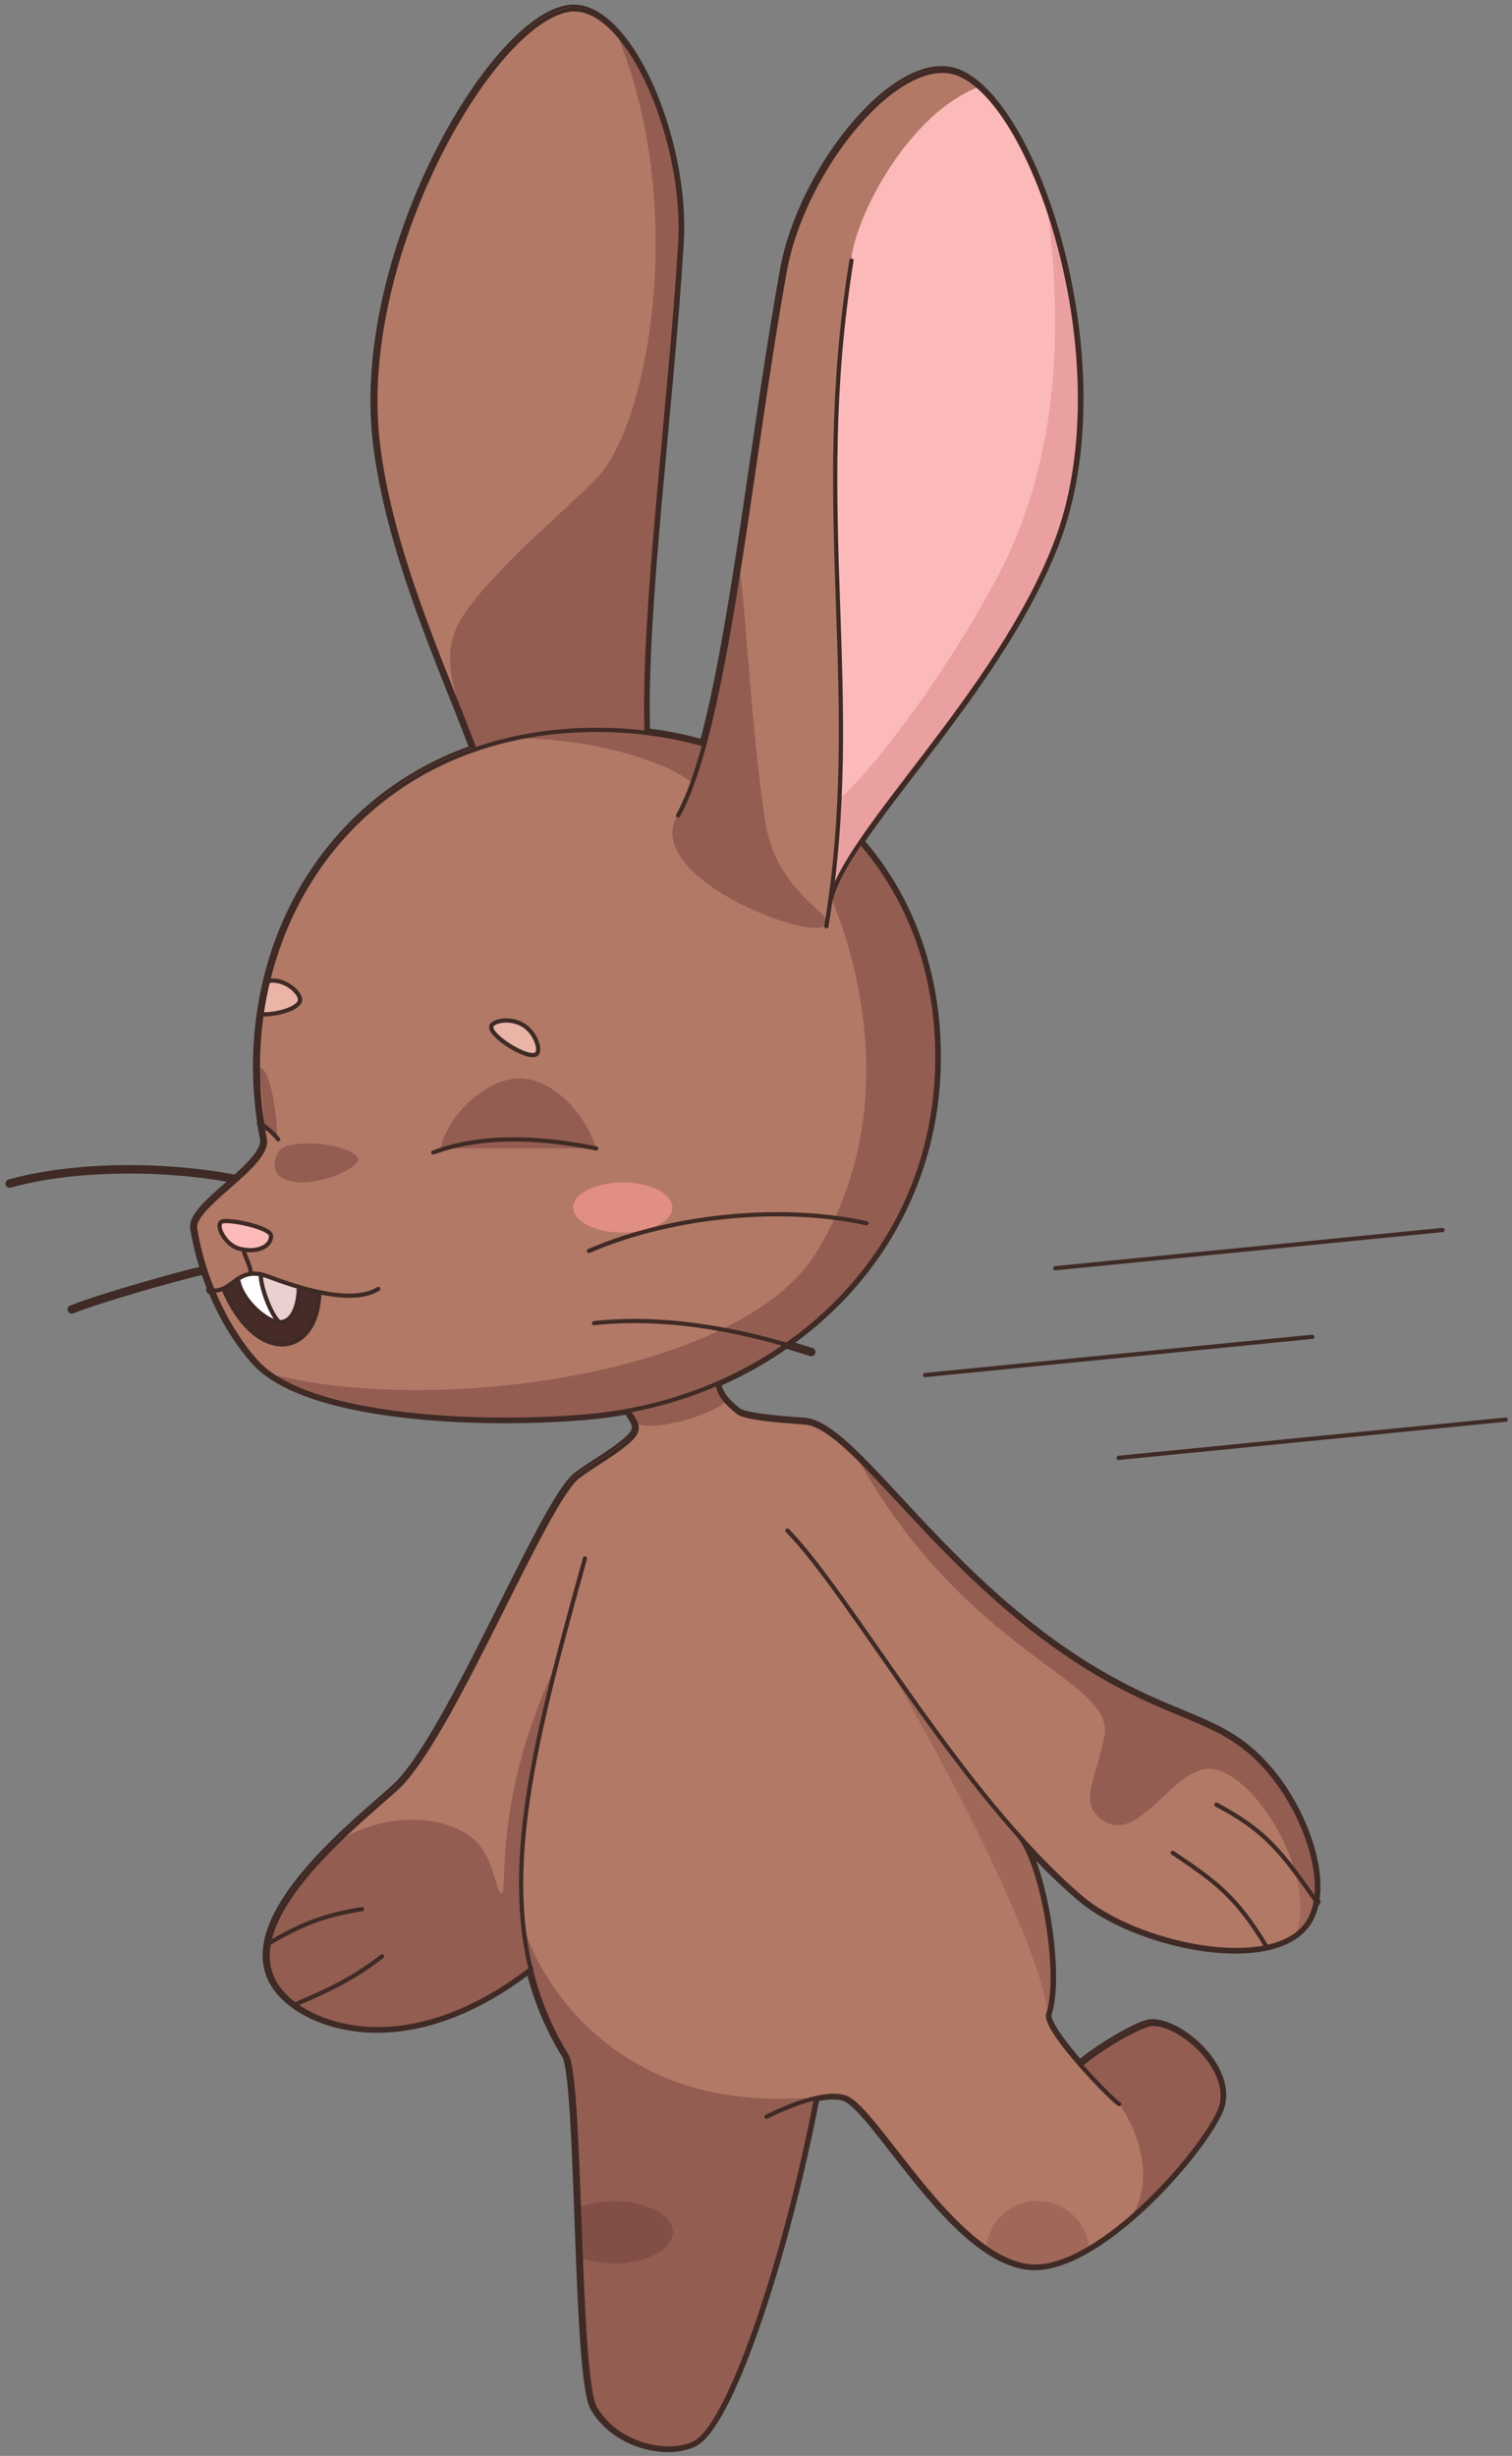 <svg xmlns="http://www.w3.org/2000/svg" width="359" height="583" fill="none" xmlns:v="https://vecta.io/nano"><rect width="100%" height="100%" fill="#808080" stroke="none"/><style><![CDATA[.B{stroke-linejoin:round}.C{stroke-linecap:round}.D{fill:#935d51}.E{fill:#a06858}.F{fill:#b27967}]]></style><g stroke="#3f2a25" stroke-width="2" class="B C"><path d="M125.981 467.195l-.133.099c-29.067 22.327-52.063 13.764-59.16 5.565-3.061-3.528-3.822-7.519-3.044-11.66 2.895-15.519 27.148-33.29 31.533-38.027 13.119-14.161 34.097-66.714 41.856-72.759 3.358-2.617 9.463-5.863 12.706-9.11 2.663-2.666.529-4.256-.712-6.575h-.016m92.346 100.485l.447.513c4.781 5.35 9.694 10.285 14.691 14.559 10.025 8.579 30.936 14.575 44.089 11.776 4.036-.862 7.329-2.535 9.364-5.234 1.224-1.607 1.968-3.561 2.316-5.747 1.472-8.895-3.607-21.482-10.075-29.581-10.191-12.737-19.257-12.223-37.059-21.763-39.92-21.366-61.509-61.182-74.231-62.209-2.432-.199-13.815-.845-15.767-2.385-3.242-2.567-4.417-4.223-4.963-6.857m-44.321 139.009a69.71 69.71 0 0 0 8.504 20.472c3.573 5.83 2.515 76.552 6.799 83.773 5.41 9.109 17.586 11.295 23.625 8.264 8.09-4.057 21.226-42.35 28.836-81.885m62.85-7.751c1.77-2.186 13.847-9.855 17.073-9.855 7.279 0 20.15 11.81 15.7 21.068-5.493 11.461-29.763 38.259-45.148 36.454-17.967-2.103-36.215-37.381-43.477-40.015-1.837-.662-4.351-.497-6.998.099"/><path d="M241.357 435.212l.447.514c5.889 7.387 9.943 33.224 6.915 42.218-.645 1.904 3.425 7.304 7.743 12.223m56.066-38.707c-.082-.132-.182-.264-.264-.38M204.183 199.777c11.432 13.15 18.215 30.607 18.215 51.112 0 29.017-14.211 53.066-35.784 68.204-5.096 3.594-10.605 6.675-16.445 9.192m-3.11-151.663c-4.401-1.275-8.967-2.202-13.698-2.766m-40.814 3.959c-25.974 8.993-43.08 30.028-49.069 54.938-2.63 10.848-3.143 22.425-1.357 34.069a62.23 62.23 0 0 0 .596 3.511c1.158 6.062-17.404 15.817-16.56 21.184.546 3.362 1.373 6.724 2.432 9.97.529 1.607 1.108 3.18 1.754 4.72 2.73 6.659 6.419 12.638 10.489 17.076 12.209 13.284 53.569 15.006 78.782 12.737a97.25 97.25 0 0 0 9.397-1.292h.016"/><path d="M50.343 306.207c-.132 0-.265 0-.413-.033m117.129-129.552c7.594-28.04 12.391-75.359 19.125-112.509 4.417-24.297 27.313-52.354 41.276-46.69 18.728 7.602 38.961 70.242 23.046 111.449-10.555 27.361-34.213 53.033-46.323 70.904m-91.636-21.961c-7.527-19.991-20.1-47.22-23.062-73.206-5.013-43.858 27.049-99.624 45.446-102.423 13.748-2.087 27.909 30.723 26.42 55.368-2.349 38.773-8.95 87.5-7.99 116.302m-91.239 92.982l-.149-.116M2.299 280.966c14.426-4.091 36.032-4.505 53.701-1.06m-7.411 21.565c-7.064 1.656-24.104 6.443-31.566 9.374m175.596 10.103l-6.005-1.855"/></g><g fill="#bc7171"><path d="M312.214 450.748c-.347 2.17-1.092 4.124-2.316 5.731-2.035 2.683-5.327 4.373-9.364 5.234-13.135 2.815-34.063-3.197-44.089-11.76-5.161-4.422-10.224-9.556-15.137-15.105h-.017c6.138 6.625 10.489 33.556 7.379 42.748-.646 1.905 3.424 7.321 7.742 12.24 1.77-2.203 13.831-9.855 17.073-9.855 7.28 0 20.151 11.793 15.7 21.068-5.492 11.444-29.762 38.259-45.148 36.454-17.966-2.12-36.231-37.382-43.493-40.032-1.837-.662-4.351-.497-6.982.1-7.61 39.534-20.746 77.843-28.835 81.885-6.056 3.031-18.215.844-23.625-8.265-4.301-7.221-3.226-77.943-6.8-83.757a69.64 69.64 0 0 1-8.503-20.487c-29.067 22.342-52.063 13.763-59.161 5.581-3.061-3.528-3.822-7.519-3.044-11.66 2.895-15.535 27.148-33.307 31.532-38.027 13.119-14.178 34.08-66.714 41.856-72.776 3.341-2.6 9.463-5.863 12.689-9.109 2.68-2.667.529-4.24-.728-6.576 7.378-1.374 14.492-3.544 21.176-6.442.529 2.633 1.72 4.289 4.963 6.873 1.952 1.54 13.334 2.17 15.75 2.368 12.738 1.027 34.328 40.843 74.232 62.226 17.817 9.523 26.883 9.01 37.074 21.763 6.469 8.099 11.548 20.703 10.075 29.58z"/><path d="M57.705 296.187c3.673.58 6.551-.993 6.452-3.345-.099-1.971-10.439-4.108-11.779-3.28-1.456.895.86 5.433 4.119 6.36a11.26 11.26 0 0 0 1.208.265zm17.9 10.07c-1.588-.331-3.226-.762-4.897-1.242-2.382-.696-4.798-1.54-7.213-2.451a13.15 13.15 0 0 0-1.737-.514c-1.009-.215-1.886-.231-2.647-.099-1.092.166-1.985.613-2.812 1.143-1.208.762-2.25 1.722-3.491 2.285 7.726 18.517 22.45 16.563 22.797.878zm128.529-106.828c11.431 13.151 18.214 30.608 18.214 51.112 0 29.018-14.227 53.083-35.784 68.204-5.095 3.595-10.621 6.675-16.444 9.193-6.684 2.898-13.798 5.068-21.176 6.442-3.077.58-6.204 1.011-9.381 1.292-25.212 2.269-66.572.563-78.781-12.72-4.07-4.455-7.759-10.434-10.489-17.092a64.13 64.13 0 0 1-1.754-4.721c-1.075-3.246-1.902-6.591-2.432-9.954-.463-2.981 5.046-7.32 9.844-11.626 3.838-3.445 7.23-6.874 6.717-9.574l-.596-3.478c-1.357-8.861-1.39-17.705-.182-26.202h.033c3.64.149 8.818-1.407 9.082-3.296.265-1.788-3.656-5.366-7.577-4.604 5.989-24.91 23.095-45.944 49.069-54.938 8.569-2.981 18.099-4.637 28.505-4.687 4.202 0 8.305.215 12.308.729a85.27 85.27 0 0 1 13.698 2.766c7.594-28.041 12.392-75.36 19.125-112.509 4.401-24.297 27.314-52.354 41.277-46.673 18.727 7.602 38.96 70.225 23.045 111.449-10.555 27.344-34.196 53.016-46.322 70.887zm-76.945 50.3c1.009-.91-.083-4.471-2.465-6.376-3.144-2.501-7.859-1.59-8.272-.232-.679 2.203 8.933 8.232 10.737 6.608z"/><path d="M134.881 1.838c13.748-2.087 27.91 30.723 26.421 55.368-2.349 38.773-8.95 87.5-7.991 116.302-4.003-.514-8.106-.746-12.308-.729-10.406.05-19.936 1.706-28.505 4.687-7.528-19.991-20.101-47.22-23.062-73.206-5.013-43.858 27.049-99.623 45.445-102.423zm-10.157 241.515c2.382 1.905 3.474 5.465 2.465 6.376-1.804 1.624-11.416-4.405-10.737-6.608.413-1.358 5.128-2.269 8.272.232zm-54.016 61.662l4.897 1.242c-.347 15.685-15.071 17.639-22.797-.861 1.241-.58 2.283-1.54 3.491-2.302.645 4.935 6.783 10.302 9.827 10.318 4.583 0 4.698-8.016 4.583-8.397zm-7.279-72.61c3.921-.762 7.842 2.816 7.577 4.605-.265 1.888-5.443 3.445-9.083 3.295h-.033l1.538-7.9z"/><path d="M70.708 305.015c.116.381 0 8.414-4.583 8.397-2.167-1.789-4.732-9.374-4.368-11.362a13.15 13.15 0 0 1 1.737.514c2.415.911 4.831 1.755 7.213 2.451zm-6.551-12.174c.099 2.352-2.779 3.926-6.452 3.346-.397-.066-.794-.149-1.208-.265-3.259-.927-5.575-5.466-4.119-6.36 1.34-.828 11.68 1.308 11.779 3.279z"/><path d="M61.758 302.05c-.364 1.988 2.2 9.574 4.368 11.362-3.044-.016-9.182-5.382-9.827-10.318.827-.53 1.721-.977 2.812-1.143.761-.132 1.638-.116 2.647.099z"/></g><path d="M68.111 304.518l2.68.828c.132.381 0 8.414-4.583 8.397-2.167-1.772-4.699-9.341-4.368-11.345.546.099 1.125.282 1.754.513 1.506.564 3.011 1.11 4.516 1.59v.017z" fill="#ead0d0"/><path d="M61.841 302.398c-.331 2.004 2.2 9.573 4.368 11.345-3.044-.016-9.149-5.366-9.811-10.301 1.39-.911 3.011-1.557 5.443-1.044z" fill="#fff"/><path d="M70.791 305.346l4.913 1.259c-.364 15.668-15.088 17.622-22.797-.878 1.241-.563 2.283-1.524 3.491-2.286.662 4.936 6.766 10.286 9.811 10.302 4.583.017 4.715-8.016 4.583-8.397z" fill="#472b28"/><path d="M145.817 522.448c7.742 0 14.012 3.329 14.012 7.453s-6.27 7.453-14.012 7.453c-2.978 0-5.757-.497-8.024-1.342l-.447-12.041c2.35-.96 5.278-1.523 8.471-1.523z" fill="#824f46"/><path d="M246.353 522.448c6.386 0 11.647 4.853 12.243 11.097-5.112 3.047-10.142 4.803-14.476 4.289-3.342-.397-6.7-1.938-9.992-4.223a12.25 12.25 0 0 1 12.225-11.163z" class="E"/><path d="M248.785 49.505c7.991 23.502 11.134 55.137 1.77 79.368-10.571 27.345-34.212 53.016-46.339 70.887-3.408 5.035-5.922 9.441-6.948 13.101-.033-.082-.066-.149-.099-.232 1.042-7.767 1.671-15.303 2.018-22.74 9.943-8.96 27.132-32.694 38.1-53.712 15.634-29.929 14.377-63.434 11.498-86.672z" fill="#eaa0a0"/><path d="M248.785 49.506c2.879 23.237 4.136 56.743-11.498 86.671-10.968 21.018-28.157 44.752-38.1 53.712 1.952-41.704-5.029-79.467 2.862-128.16 1.307-11.412 14.195-35.046 30.325-41.092l.033-.033c6.071 5.399 11.961 15.9 16.378 28.885v.017z" fill="#fcb9b9"/><path d="M197.003 213.888l-.694 4.555c-1.522-2.882-12.309-8.778-14.576-23.204-3.772-23.966-5.327-63.55-6.534-59.708 0 .017-.017.033-.017.066l11.051-71.483c4.401-24.314 27.298-52.354 41.277-46.69 1.638.663 3.276 1.739 4.897 3.18l-.033.033c-16.13 6.045-29.018 29.68-30.325 41.092-7.891 48.693-.91 86.456-2.862 128.16-.347 7.437-.976 14.973-2.018 22.741l-.166 1.258zM146.363 7.801c17.238 41.489 7.378 92.502-4.153 105.139-6.088 6.674-23.078 20.305-31.714 32.396-7.263 10.186-1.721 19.958.198 27.543-7.577-19.411-18.429-44.37-21.159-68.27-5.013-43.858 27.049-99.624 45.446-102.423 3.888-.596 7.792 1.607 11.382 5.615z" class="F"/><path d="M64.24 293.173c.099 2.352-2.779 3.942-6.436 3.346l-1.208-.265c-3.259-.928-5.575-5.466-4.136-6.36 1.357-.812 11.697 1.308 11.779 3.279z" fill="#fcb9b9"/><path d="M62.172 266.822c-1.357-8.861-1.39-17.672-.182-26.169h.033c3.64.149 8.818-1.408 9.083-3.296.265-1.788-3.656-5.366-7.577-4.604 5.989-24.91 23.095-45.944 49.069-54.938 2.68-.927 5.459-1.739 8.321-2.401h.017c15.204-.829 36.413 4.422 43.295 10.417-1.042 2.915-2.167 5.483-3.342 7.603-8.652 14.442 30.656 29.895 35.205 26.317.464-.364.497-.778.215-1.308l.695-4.555c.066-.331.149-.679.265-1.027 8.388 20.223 13.301 49.456 1.042 76.122-1.34 2.881-2.862 5.747-4.615 8.562-4.451 7.155-12.276 13.134-22.136 17.938-29.828 14.541-78.236 18.251-107.353 10.666a19.62 19.62 0 0 1-3.325-2.865c-4.07-4.439-7.759-10.418-10.489-17.076-.645-1.541-1.224-3.131-1.754-4.737-1.075-3.247-1.903-6.592-2.432-9.954-.844-5.367 17.718-15.122 16.56-21.184a64.78 64.78 0 0 1-.596-3.511zm-4.367 29.697c3.656.596 6.535-.994 6.436-3.346-.083-1.971-10.423-4.091-11.779-3.279-1.439.894.877 5.432 4.136 6.36.413.115.811.198 1.208.265zm-4.897 9.208c7.709 18.501 22.433 16.546 22.797.878-1.588-.331-3.243-.762-4.913-1.259a61.18 61.18 0 0 1-2.68-.828c-1.505-.497-3.011-1.043-4.516-1.606-.629-.232-1.208-.414-1.754-.514-2.432-.513-4.053.133-5.443 1.044-1.208.762-2.25 1.722-3.491 2.285zm106.74-19.08c0-3.296-5.277-5.962-11.779-5.962s-11.779 2.666-11.779 5.962 5.278 5.963 11.779 5.963 11.779-2.683 11.779-5.963zm-32.359-36.586c1.009-.911-.083-4.456-2.465-6.36-3.16-2.518-7.859-1.607-8.272-.232-.678 2.203 8.934 8.231 10.737 6.592zm-60.6 29.348c5.691 3.909 19.604-2.202 18.264-4.538-1.952-3.395-15.005-4.538-18.132-2.169-1.737 1.325-2.432 5.117-.132 6.707z" class="F"/><g class="D"><path d="M149.043 334.728l-9.38 1.292c-23.261 2.087-60.286.795-75.457-9.871 29.117 7.585 77.525 3.875 107.353-10.667 4.93.911 9.959 2.12 15.104 3.628-5.095 3.577-10.621 6.658-16.444 9.175-6.684 2.899-13.798 5.068-21.176 6.443z"/><path d="M170.219 328.285c.347 1.69.943 2.965 2.184 4.34-1.952 2.434-15.121 7.304-21.474 5.432-.314-1.077-1.224-2.103-1.886-3.329 7.378-1.375 14.492-3.544 21.176-6.443z"/></g><path d="M312.297 451.08c-.348 2.186-1.092 4.14-2.3 5.747-.645.861-1.422 1.623-2.332 2.286 1.555-4.307 1.257-9.574-.215-14.807 1.489 1.987 3.06 4.207 4.847 6.774z" class="E"/><path d="M307.45 444.305c1.472 5.234 1.77 10.501.215 14.807-1.886 1.408-4.285 2.369-7.031 2.948-13.153 2.8-34.064-3.196-44.106-11.775-5.162-4.406-10.208-9.524-15.121-15.072-11.994-13.482-23.145-29.415-32.84-43.295 20.101 33.307 38.862 72.461 40.202 86.026-.645 1.888 3.424 7.304 7.742 12.223 4.037 4.604 8.289 8.762 9.083 9.159 3.855 4.969 9.033 17.275 3.16 26.715-3.292 2.882-6.75 5.483-10.158 7.503-.596-6.244-5.857-11.097-12.243-11.097a12.28 12.28 0 0 0-12.225 11.163c-14.377-9.887-27.579-33.655-33.485-35.791-.546-.199-1.142-.315-1.787-.364-1.538-.166-3.325.033-5.194.447h-.05c-7.544.563-20.15.828-32.062-3.329-21.722-7.569-33.336-24.745-37.29-37.432h-.115c-1.953-18.152 1.737-38.325 7.643-61.496-15.105 32.363-10.952 53.778-12.755 53.778-1.291-.049-1.638-8.115-6.039-12.322-7.445-7.122-23.294-6.691-33.683.629 6.833-6.79 13.764-12.24 15.899-14.558 13.135-14.161 34.097-66.714 41.872-72.759 3.342-2.617 9.446-5.88 12.689-9.11 1.257-1.258 1.439-2.269 1.158-3.246 6.353 1.872 19.522-2.998 21.474-5.432.695.778 1.605 1.59 2.779 2.517 1.936 1.54 13.334 2.186 15.75 2.368 3.408.282 7.461 3.33 12.325 8.066 26.602 47.899 61.791 52.984 58.978 66.681-2.117 10.285-5.74 15.188-1.29 19.13 9.38 8.314 17.967-13.764 27.761-11.346 7.113 1.756 15.633 12.985 18.76 24.264h-.016z" class="F"/><g class="D"><path d="M63.694 461.199c1.472-7.917 8.504-16.413 15.617-23.469 10.389-7.32 26.238-7.751 33.683-.629 4.401 4.207 4.748 12.273 6.038 12.322 1.804 0-2.349-21.415 12.756-53.778-5.906 23.171-9.596 43.344-7.644 61.513a75.77 75.77 0 0 0 1.754 10.136c-29.067 22.327-52.063 13.764-59.16 5.565-3.061-3.527-3.822-7.519-3.044-11.66z"/><path d="M125.898 467.294a75.77 75.77 0 0 1-1.753-10.136h.115c3.954 12.671 15.568 29.846 37.29 37.415 11.912 4.157 24.518 3.892 32.062 3.346h.033c-7.594 39.534-20.729 77.827-28.819 81.885-6.055 3.03-18.215.844-23.625-8.265-1.886-3.18-2.746-18.683-3.408-35.527 2.267.845 5.046 1.342 8.024 1.342 7.742 0 14.012-3.346 14.012-7.453s-6.27-7.453-14.012-7.453c-3.193 0-6.121.563-8.471 1.523-.645-17.44-1.323-33.572-2.944-36.205a69.71 69.71 0 0 1-8.504-20.472zm147.686 13.018c7.28 0 20.134 11.81 15.7 21.068-2.928 6.078-11.15 16.513-20.53 24.662 5.873-9.441.694-21.747-3.16-26.716-.794-.397-5.046-4.554-9.083-9.159 1.77-2.186 13.831-9.855 17.073-9.855z"/></g><path d="M241.39 435.213c6.138 6.592 10.489 33.522 7.379 42.731-1.34-13.565-20.101-52.718-40.202-86.026 9.695 13.88 20.846 29.813 32.84 43.295h-.017z" class="E"/><g class="D"><path d="M302.222 421.499c6.485 8.099 11.547 20.703 10.075 29.581l-4.847-6.774c-3.127-11.279-11.647-22.509-18.761-24.264-9.794-2.418-18.38 19.659-27.76 11.345-4.451-3.942-.828-8.844 1.29-19.13 2.812-13.697-32.376-18.782-58.979-66.664 13.285 12.952 32.691 38.492 61.907 54.143 17.818 9.54 26.884 9.027 37.058 21.763h.017zM120.918 175.413c-2.862.663-5.641 1.474-8.321 2.402l-1.903-4.936c-1.919-7.585-7.461-17.357-.198-27.543 8.636-12.091 25.626-25.722 31.714-32.396 11.531-12.638 21.391-63.65 4.153-105.139 9.115 10.186 16.113 32.065 15.038 49.754-2.349 38.773-8.95 87.5-7.991 116.302-4.003-.513-8.106-.745-12.308-.728-7.147.033-13.88.828-20.167 2.285h-.017zm75.39 43.03l-.215 1.308c-4.549 3.578-43.857-11.875-35.205-26.318 7.577-12.67 12.673-46.971 13.98-55.815l.314-2.021c0-.033.017-.05.017-.066 1.207-3.843 2.762 35.742 6.534 59.708 2.267 14.426 13.053 20.322 14.575 23.204z"/><path d="M167.109 176.623l-2.879 9.208c-6.882-5.995-28.091-11.246-43.295-10.417 6.287-1.458 13.02-2.253 20.167-2.286 4.202 0 8.305.215 12.308.729 4.732.563 9.298 1.49 13.699 2.766zm31.201 112.359c12.259-26.665 7.346-55.898-1.042-76.121 1.026-3.66 3.54-8.066 6.948-13.101 11.432 13.167 18.215 30.624 18.215 51.129 0 29.017-14.227 53.083-35.784 68.221-5.145-1.508-10.174-2.717-15.105-3.628 9.861-4.803 17.686-10.782 22.136-17.937 1.754-2.815 3.276-5.681 4.616-8.563h.016zM84.952 274.871c1.34 2.336-12.573 8.447-18.264 4.538-2.299-1.59-1.605-5.382.132-6.707 3.127-2.369 16.18-1.226 18.132 2.169z"/></g><path d="M147.868 292.61c6.506 0 11.78-2.67 11.78-5.963s-5.274-5.962-11.78-5.962-11.779 2.669-11.779 5.962 5.274 5.963 11.779 5.963z" fill="#e08f82"/><path d="M63.528 232.753c3.921-.762 7.842 2.815 7.577 4.604-.265 1.888-5.443 3.445-9.082 3.296h-.033l1.539-7.9zm61.295 10.948c2.382 1.904 3.474 5.449 2.465 6.36-1.803 1.639-11.415-4.389-10.737-6.592.414-1.375 5.112-2.286 8.272.232z" fill="#eab5a7"/><path d="M104.573 272.619c1.704-7.702 10.108-15.768 17.636-16.579 8.371-.895 16.759 8.115 19.34 16.579m-78.931-5.897c-.083-8.993-1.671-13.134-.91-13.25 1.621-.248 3.739 6.625 4.103 16.033" class="D"/><g stroke="#3f2a25" class="B"><g class="C"><path d="M250.556 301.057l91.933-9.077m-122.854 34.434l91.934-9.077m-45.975 28.736l91.934-9.076m-208.353-2.153c1.241 2.336 3.392 3.909.728 6.592-3.242 3.246-9.347 6.509-12.689 9.109-7.776 6.046-28.737 58.599-41.856 72.76-5.542 5.979-43.014 32.926-28.488 49.687 7.114 8.215 30.159 16.794 59.293-5.664m44.172-138.91c.529 2.633 1.72 4.306 4.963 6.873 1.935 1.541 13.334 2.187 15.75 2.369 12.738 1.027 34.328 40.843 74.231 62.225 17.802 9.54 26.884 9.027 37.059 21.763 8.056 10.087 13.946 27.13 7.775 35.328-8.652 11.478-40.35 4.671-53.469-6.542-28.753-24.579-54.479-71.567-69.699-87.119"/><path d="M138.885 369.957c-13.765 49.571-23.707 86.522-4.368 117.958 3.574 5.813 2.498 76.552 6.8 83.773 5.41 9.109 17.586 11.295 23.624 8.264 8.09-4.057 21.226-42.35 28.836-81.885m-11.779 4.423c4.153-2.103 13.864-6.327 18.777-4.538 7.263 2.633 25.511 37.911 43.477 40.015 15.386 1.805 39.656-25.009 45.148-36.454 4.451-9.259-8.421-21.068-15.7-21.068-3.242 0-15.303 7.652-17.073 9.855"/><path d="M265.726 499.459c-1.638-.828-18.066-17.722-16.825-21.382 3.11-9.192-1.241-36.123-7.378-42.731m36.925 4.488c10.307 6.907 15.187 10.484 22.301 22.359m-11.944-33.804c11.299 6.029 15.22 10.7 23.889 23.204m-248.885 9.739c8.073-4.687 13.119-6.675 22.136-8.132m-15.253 22.359c8.636-3.677 13.764-6.327 20.018-11.163m76.514-287.641a85.38 85.38 0 0 0-13.698-2.766c-4.003-.513-8.106-.745-12.308-.728-10.406.049-19.936 1.706-28.505 4.687-38.415 13.299-57.424 52.967-49.83 92.518 1.158 6.062-17.404 15.817-16.544 21.2 1.936 12.19 7.743 24.198 14.674 31.767 12.209 13.283 53.569 15.005 78.765 12.736 45.446-4.107 82.785-38.11 82.785-85.131 0-20.504-6.783-37.961-18.214-51.112m-140.705 32.96c3.921-.762 7.842 2.815 7.577 4.604-.265 1.888-5.443 3.445-9.083 3.296"/></g><path d="M116.667 243.602c.413-1.375 5.128-2.286 8.272.231 2.382 1.905 3.474 5.466 2.465 6.36-1.804 1.64-11.416-4.405-10.737-6.591z"/><path d="M102.869 273.596c10.456-3.925 23.492-4.041 38.68-.977m-51.733 33.34c-5.476 3.429-15.965.928-26.106-2.915-7.527-2.848-8.371 4.008-13.616 3.263m25.726.431c-.347 15.684-15.071 17.639-22.797-.862" class="C"/><path d="M56.712 296.386c4.202 1.192 7.759-.464 7.643-3.064-.083-1.971-10.423-4.108-11.779-3.279-1.456.877.86 5.432 4.136 6.343z"/><g class="C"><path d="M59.343 302.431c.811-.861-1.572-4.621-1.406-5.764m103.067-103.101c11.581-20.885 16.941-83.011 25.345-129.32 4.401-24.297 27.314-52.354 41.277-46.69 18.727 7.602 38.96 70.242 23.045 111.449-13.847 35.858-50.194 68.834-53.568 85.132m5.062-152.276c-9.728 59.99 3.143 103.4-5.956 158.023m-83.496-41.936c-7.528-19.991-20.101-47.22-23.062-73.207C84.638 60.884 116.7 5.118 135.096 2.319c13.748-2.087 27.91 30.723 26.421 55.368-2.349 38.773-8.95 87.5-7.991 116.302m-87.467 96.477c-1.489-1.806-2.184-2.269-3.921-3.611M2.465 281.099c14.426-4.091 36.032-4.505 53.701-1.06m-7.411 21.581c-7.064 1.656-24.104 6.442-31.565 9.374m122.654-14.045c20.564-8.877 46.985-10.766 65.894-6.559m-12.953 30.691c-18.678-6.095-36.066-8.662-51.749-6.99m-84.522-10.533c.645 4.935 6.766 10.302 9.81 10.318 4.583.017 4.715-8.016 4.583-8.397"/><path d="M61.973 302.531c-.364 1.987 2.2 9.573 4.368 11.345"/></g></g></svg>